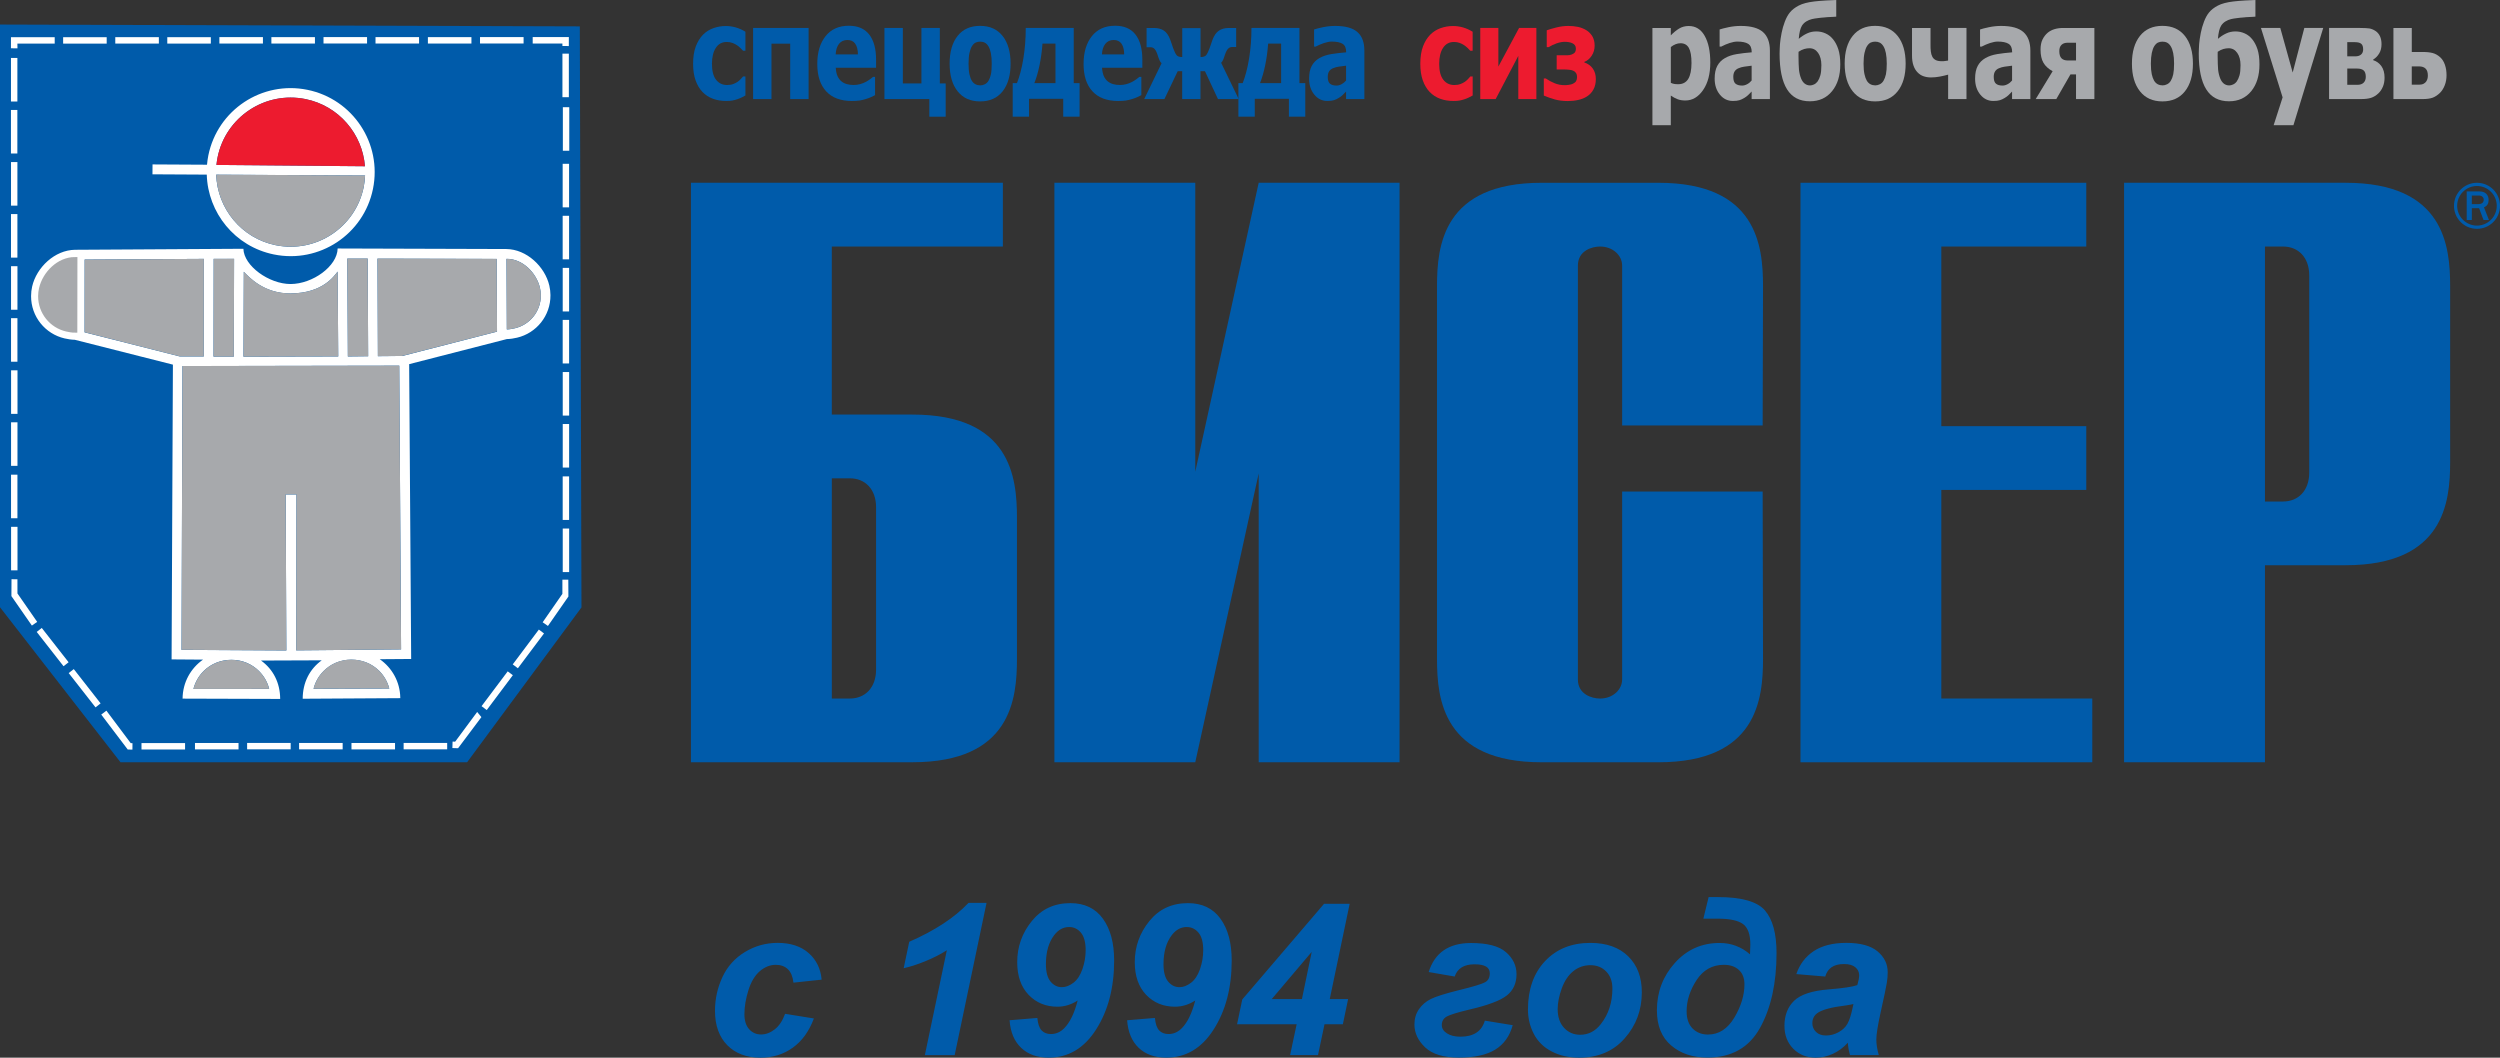 <?xml version="1.0" encoding="UTF-8" standalone="no"?>
<!-- Created with Inkscape (http://www.inkscape.org/) -->

<svg
   xmlns:dc="http://purl.org/dc/elements/1.1/"
   xmlns:cc="http://creativecommons.org/ns#"
   xmlns:rdf="http://www.w3.org/1999/02/22-rdf-syntax-ns#"
   xmlns:svg="http://www.w3.org/2000/svg"
   xmlns="http://www.w3.org/2000/svg"
   version="1.1"
   width="106.435"
   height="45.029"
   viewBox="0 0 106.435 45.029"
   id="Layer_1"
   xml:space="preserve"><rect x="0" y="0" width="106.435" height="45.029" fill="#333333" stroke="none"/><defs
   id="defs287" />
<g
   transform="translate(-972,-1126.061)"
   id="g3">
	<polygon
   points="996.756,1151.921 996.685,1127.184 996.685,1127.184 972,1127.106 972,1151.914 977.131,1158.514 991.886,1158.514 "
   id="polygon5"
   style="fill:#005baa;fill-rule:evenodd" />
	<polygon
   points="972.467,1128.528 972.74,1128.528 972.74,1130.383 972.467,1130.383 972.467,1128.528 "
   id="polygon7"
   style="fill:#ffffff;fill-rule:evenodd" />
	<polygon
   points="972.466,1130.742 972.739,1130.742 972.739,1132.596 972.466,1132.596 972.466,1130.742 "
   id="polygon9"
   style="fill:#ffffff;fill-rule:evenodd" />
	<polygon
   points="972.469,1132.961 972.741,1132.961 972.741,1134.816 972.469,1134.816 972.469,1132.961 "
   id="polygon11"
   style="fill:#ffffff;fill-rule:evenodd" />
	<polygon
   points="972.468,1135.175 972.741,1135.175 972.741,1137.029 972.468,1137.029 972.468,1135.175 "
   id="polygon13"
   style="fill:#ffffff;fill-rule:evenodd" />
	<polygon
   points="972.47,1137.394 972.743,1137.394 972.743,1139.248 972.47,1139.248 972.47,1137.394 "
   id="polygon15"
   style="fill:#ffffff;fill-rule:evenodd" />
	<polygon
   points="972.47,1139.607 972.742,1139.607 972.742,1141.461 972.47,1141.461 972.47,1139.607 "
   id="polygon17"
   style="fill:#ffffff;fill-rule:evenodd" />
	<polygon
   points="972.472,1141.827 972.745,1141.827 972.745,1143.681 972.472,1143.681 972.472,1141.827 "
   id="polygon19"
   style="fill:#ffffff;fill-rule:evenodd" />
	<polygon
   points="972.471,1144.04 972.744,1144.04 972.744,1145.894 972.471,1145.894 972.471,1144.04 "
   id="polygon21"
   style="fill:#ffffff;fill-rule:evenodd" />
	<polygon
   points="972.47,1146.27 972.742,1146.27 972.742,1148.125 972.47,1148.125 972.47,1146.27 "
   id="polygon23"
   style="fill:#ffffff;fill-rule:evenodd" />
	<polygon
   points="972.472,1148.49 972.745,1148.49 972.745,1150.343 972.472,1150.343 972.472,1148.49 "
   id="polygon25"
   style="fill:#ffffff;fill-rule:evenodd" />
	<polygon
   points="995.945,1128.345 996.218,1128.345 996.218,1130.199 995.945,1130.199 995.945,1128.345 "
   id="polygon27"
   style="fill:#ffffff;fill-rule:evenodd" />
	<polygon
   points="995.963,1130.625 996.236,1130.625 996.236,1132.479 995.963,1132.479 995.963,1130.625 "
   id="polygon29"
   style="fill:#ffffff;fill-rule:evenodd" />
	<polygon
   points="995.955,1133.035 996.228,1133.035 996.228,1134.889 995.955,1134.889 995.955,1133.035 "
   id="polygon31"
   style="fill:#ffffff;fill-rule:evenodd" />
	<polygon
   points="995.955,1135.248 996.228,1135.248 996.228,1137.102 995.955,1137.102 995.955,1135.248 "
   id="polygon33"
   style="fill:#ffffff;fill-rule:evenodd" />
	<polygon
   points="995.957,1137.466 996.229,1137.466 996.229,1139.321 995.957,1139.321 995.957,1137.466 "
   id="polygon35"
   style="fill:#ffffff;fill-rule:evenodd" />
	<polygon
   points="995.956,1139.68 996.229,1139.68 996.229,1141.535 995.956,1141.535 995.956,1139.68 "
   id="polygon37"
   style="fill:#ffffff;fill-rule:evenodd" />
	<polygon
   points="995.958,1141.9 996.231,1141.9 996.231,1143.754 995.958,1143.754 995.958,1141.9 "
   id="polygon39"
   style="fill:#ffffff;fill-rule:evenodd" />
	<polygon
   points="995.958,1144.113 996.23,1144.113 996.23,1145.967 995.958,1145.967 995.958,1144.113 "
   id="polygon41"
   style="fill:#ffffff;fill-rule:evenodd" />
	<polygon
   points="995.956,1146.343 996.229,1146.343 996.229,1148.197 995.956,1148.197 995.956,1146.343 "
   id="polygon43"
   style="fill:#ffffff;fill-rule:evenodd" />
	<polygon
   points="995.958,1148.563 996.231,1148.563 996.231,1150.417 995.958,1150.417 995.958,1148.563 "
   id="polygon45"
   style="fill:#ffffff;fill-rule:evenodd" />
	<polygon
   points="973.778,1152.795 973.563,1152.965 974.705,1154.425 974.921,1154.256 973.778,1152.795 "
   id="polygon47"
   style="fill:#ffffff;fill-rule:evenodd" />
	<polygon
   points="975.141,1154.547 974.924,1154.716 976.067,1156.177 976.283,1156.007 975.141,1154.547 "
   id="polygon49"
   style="fill:#ffffff;fill-rule:evenodd" />
	<polygon
   points="972.486,1151.44 973.357,1152.694 973.357,1152.694 973.583,1152.537 972.743,1151.327 972.742,1150.722 972.49,1150.721 "
   id="polygon51"
   style="fill:#ffffff;fill-rule:evenodd" />
	<polygon
   points="976.31,1156.483 977.439,1157.972 977.439,1157.972 977.638,1157.974 977.64,1157.702 977.565,1157.699 976.53,1156.317 "
   id="polygon53"
   style="fill:#ffffff;fill-rule:evenodd" />
	<polygon
   points="980.301,1157.966 980.301,1157.693 982.155,1157.693 982.155,1157.966 980.301,1157.966 "
   id="polygon55"
   style="fill:#ffffff;fill-rule:evenodd" />
	<polygon
   points="982.521,1157.963 982.521,1157.691 984.375,1157.691 984.375,1157.963 982.521,1157.963 "
   id="polygon57"
   style="fill:#ffffff;fill-rule:evenodd" />
	<polygon
   points="984.734,1157.964 984.734,1157.692 986.588,1157.692 986.588,1157.964 984.734,1157.964 "
   id="polygon59"
   style="fill:#ffffff;fill-rule:evenodd" />
	<polygon
   points="986.964,1157.966 986.964,1157.693 988.818,1157.693 988.818,1157.966 986.964,1157.966 "
   id="polygon61"
   style="fill:#ffffff;fill-rule:evenodd" />
	<polygon
   points="989.184,1157.963 989.184,1157.691 991.038,1157.691 991.038,1157.963 989.184,1157.963 "
   id="polygon63"
   style="fill:#ffffff;fill-rule:evenodd" />
	<polygon
   points="978.024,1157.97 978.024,1157.697 979.879,1157.697 979.879,1157.97 978.024,1157.97 "
   id="polygon65"
   style="fill:#ffffff;fill-rule:evenodd" />
	<polygon
   points="992.722,1156.291 992.502,1156.125 993.615,1154.643 993.834,1154.807 992.722,1156.291 "
   id="polygon67"
   style="fill:#ffffff;fill-rule:evenodd" />
	<polygon
   points="994.048,1154.512 993.829,1154.347 994.941,1152.864 995.161,1153.029 994.048,1154.512 "
   id="polygon69"
   style="fill:#ffffff;fill-rule:evenodd" />
	<polygon
   points="992.495,1156.591 991.502,1157.916 991.502,1157.916 991.26,1157.909 991.268,1157.633 991.378,1157.637 992.315,1156.372 "
   id="polygon71"
   style="fill:#ffffff;fill-rule:evenodd" />
	<polygon
   points="996.199,1151.458 995.328,1152.71 995.328,1152.71 995.103,1152.554 995.943,1151.344 995.943,1150.739 996.195,1150.739 "
   id="polygon73"
   style="fill:#ffffff;fill-rule:evenodd" />
	<polygon
   points="972.74,1127.917 972.744,1128.118 972.744,1128.118 972.466,1128.117 972.467,1127.646 974.329,1127.645 974.329,1127.917 "
   id="polygon75"
   style="fill:#ffffff;fill-rule:evenodd" />
	<polygon
   points="974.688,1127.918 974.688,1127.645 976.542,1127.645 976.542,1127.918 974.688,1127.918 "
   id="polygon77"
   style="fill:#ffffff;fill-rule:evenodd" />
	<polygon
   points="976.908,1127.916 976.908,1127.643 978.763,1127.643 978.763,1127.916 976.908,1127.916 "
   id="polygon79"
   style="fill:#ffffff;fill-rule:evenodd" />
	<polygon
   points="979.122,1127.917 979.122,1127.644 980.976,1127.644 980.976,1127.917 979.122,1127.917 "
   id="polygon81"
   style="fill:#ffffff;fill-rule:evenodd" />
	<polygon
   points="981.34,1127.915 981.34,1127.641 983.194,1127.641 983.194,1127.915 981.34,1127.915 "
   id="polygon83"
   style="fill:#ffffff;fill-rule:evenodd" />
	<polygon
   points="983.554,1127.915 983.554,1127.642 985.408,1127.642 985.408,1127.915 983.554,1127.915 "
   id="polygon85"
   style="fill:#ffffff;fill-rule:evenodd" />
	<polygon
   points="985.773,1127.913 985.773,1127.64 987.627,1127.64 987.627,1127.913 985.773,1127.913 "
   id="polygon87"
   style="fill:#ffffff;fill-rule:evenodd" />
	<polygon
   points="987.987,1127.914 987.987,1127.641 989.841,1127.641 989.841,1127.914 987.987,1127.914 "
   id="polygon89"
   style="fill:#ffffff;fill-rule:evenodd" />
	<polygon
   points="990.217,1127.915 990.217,1127.642 992.071,1127.642 992.071,1127.915 990.217,1127.915 "
   id="polygon91"
   style="fill:#ffffff;fill-rule:evenodd" />
	<polygon
   points="992.436,1127.913 992.436,1127.64 994.291,1127.64 994.291,1127.913 992.436,1127.913 "
   id="polygon93"
   style="fill:#ffffff;fill-rule:evenodd" />
	<polygon
   points="995.943,1127.913 994.679,1127.913 994.679,1127.913 994.679,1127.64 996.218,1127.64 996.217,1128.021 995.945,1128.02 "
   id="polygon95"
   style="fill:#ffffff;fill-rule:evenodd" />
	<path
   d="m 985.009,1130.279 c 1.419,0.29 2.42,1.485 2.529,2.86 l -6.323,-0.055 c 0.011,-0.109 0.027,-0.219 0.049,-0.329 0.35,-1.717 2.027,-2.826 3.745,-2.476 l 0,0 z m 2.476,3.745 c -0.35,1.718 -2.027,2.827 -3.745,2.477 -1.468,-0.3 -2.488,-1.568 -2.536,-3.003 l 6.339,0.035 c -0.008,0.162 -0.024,0.326 -0.058,0.491 l 0,0 z m -8.994,-0.542 2.312,0.013 c 0.046,1.624 1.198,3.062 2.857,3.399 1.936,0.395 3.824,-0.854 4.219,-2.79 0.395,-1.935 -0.854,-3.824 -2.79,-4.219 -1.936,-0.395 -3.824,0.854 -4.219,2.79 -0.027,0.133 -0.045,0.267 -0.057,0.399 l -2.319,-0.013 -0.003,0.421 0,0 z m 15.431,6.554 c -0.101,0.024 -0.236,0.049 -0.345,0.05 l -0.014,-3.005 c 0.683,-0.01 1.276,0.597 1.424,1.233 0.024,0.102 0.037,0.207 0.038,0.317 0.007,0.681 -0.466,1.257 -1.103,1.405 l 0,0 z m -4.809,1.18 -1.025,0.01 -0.018,-4.154 5.076,0.013 0.014,3.096 -4.047,1.04 0,0 z m -0.037,12.493 -4.463,0.041 0.007,-6.639 -0.457,0 0.028,6.644 -4.463,-0.026 0.039,-12.083 9.231,-0.017 0.078,12.082 0,0 z m -0.94,0.906 c 0.208,0.207 0.361,0.468 0.438,0.76 l -3.225,0.01 c 0.074,-0.292 0.22,-0.545 0.427,-0.753 0.3,-0.305 0.714,-0.484 1.175,-0.488 0.463,0 0.881,0.172 1.185,0.472 l 0,0 z m -5.105,0.021 c 0.207,0.208 0.354,0.46 0.429,0.753 l -3.225,0 c 0.077,-0.292 0.228,-0.554 0.436,-0.761 0.304,-0.301 0.721,-0.477 1.183,-0.477 0.461,0 0.876,0.181 1.177,0.484 l 0,0 z m -7.43,-14.429 0.003,-3.096 5.076,-0.029 -0.004,4.154 -1.025,0 -4.05,-1.027 0,0 z m -0.762,-0.138 c -0.637,-0.146 -1.113,-0.721 -1.108,-1.402 10e-4,-0.11 0.013,-0.215 0.037,-0.317 0.146,-0.636 0.738,-1.241 1.42,-1.238 l -0.003,3.005 c -0.11,0 -0.246,-0.025 -0.346,-0.048 l 0,0 z m 7.127,-2.992 -0.011,4.167 -0.865,0 0.007,-4.162 0.869,0 0,0 z m 2.425,1.476 c 1.347,-0.012 1.835,-0.738 1.983,-0.93 l 0.026,3.614 -4.035,0.01 0.014,-3.614 c 0.216,0.213 0.839,0.933 2.012,0.922 l 0,0 z m 3.263,-1.487 0.02,4.162 -0.865,0.01 -0.024,-4.167 0.869,0 0,0 z m 7.781,1.561 c -10e-4,-0.141 -0.018,-0.277 -0.048,-0.408 -0.189,-0.81 -0.966,-1.547 -1.831,-1.556 0,0 -7.181,-0.027 -7.181,-0.023 -0.016,0.755 -1.063,1.511 -2.004,1.513 -0.916,0 -1.989,-0.771 -2.009,-1.501 l -7.167,0.043 c -0.865,0.011 -1.64,0.75 -1.826,1.562 -0.03,0.131 -0.046,0.268 -0.046,0.407 -0.005,0.877 0.604,1.614 1.425,1.804 0.131,0.03 0.297,0.058 0.437,0.059 l 4.176,1.058 -0.056,12.549 1.337,0.01 c -0.52,0.366 -0.861,0.963 -0.869,1.65 l -0.003,0.01 4.16,0.013 -0.002,0 c -0.002,-0.688 -0.299,-1.264 -0.816,-1.634 l 2.586,-0.01 c -0.516,0.371 -0.81,0.948 -0.811,1.636 l -10e-4,0 4.16,-0.025 -0.004,-0.01 c -0.009,-0.688 -0.353,-1.284 -0.874,-1.648 l 1.337,-0.01 -0.085,-12.552 4.161,-1.068 c 0.139,0 0.306,-0.029 0.437,-0.06 0.817,-0.193 1.425,-0.932 1.417,-1.809 l 0,0 z"
   id="path97"
   style="fill:#ffffff;fill-rule:evenodd" />
	<polygon
   points="984.62,1147.111 984.613,1153.75 989.076,1153.709 988.999,1141.626 988.999,1141.626 979.768,1141.644 979.729,1153.727 984.191,1153.753 984.163,1147.109 "
   id="polygon99"
   style="fill:#a7a9ac;fill-rule:evenodd" />
	<path
   d="m 982.365,1141.246 4.035,-0.01 -0.025,-3.614 c -0.148,0.191 -0.636,0.918 -1.983,0.93 -1.173,0.011 -1.796,-0.709 -2.012,-0.921 l -0.015,3.614 0,0 z"
   id="path101"
   style="fill:#a7a9ac;fill-rule:evenodd" />
	<polygon
   points="988.071,1137.067 988.071,1137.067 988.088,1141.222 989.113,1141.216 993.161,1140.177 993.147,1137.081 "
   id="polygon103"
   style="fill:#a7a9ac;fill-rule:evenodd" />
	<polygon
   points="980.676,1141.236 980.676,1141.236 980.68,1137.082 975.604,1137.111 975.601,1140.207 979.651,1141.234 "
   id="polygon105"
   style="fill:#a7a9ac;fill-rule:evenodd" />
	<polygon
   points="981.097,1137.079 981.09,1141.241 981.955,1141.245 981.966,1137.077 981.097,1137.079 "
   id="polygon107"
   style="fill:#a7a9ac;fill-rule:evenodd" />
	
		<path
   d="m 975.184,1140.117 0.004,-3.005 c -0.683,0 -1.274,0.602 -1.42,1.238 -0.024,0.102 -0.036,0.208 -0.037,0.317 -0.004,0.682 0.471,1.256 1.108,1.402 0.1,0.023 0.236,0.048 0.345,0.048 l 0,0 z"
   id="path109"
   style="fill:#a7a9ac;fill-rule:evenodd;stroke:#a7a9ac;stroke-width:0.216;stroke-miterlimit:22.926" />
	<path
   d="m 983.74,1136.5 c 1.718,0.35 3.395,-0.759 3.745,-2.477 0.034,-0.165 0.049,-0.329 0.058,-0.492 l -6.339,-0.035 c 0.048,1.436 1.068,2.705 2.536,3.004 l 0,0 z"
   id="path111"
   style="fill:#a7a9ac;fill-rule:evenodd" />
	<polygon
   points="986.785,1137.067 986.81,1141.234 987.674,1141.228 987.654,1137.066 986.785,1137.067 "
   id="polygon113"
   style="fill:#a7a9ac;fill-rule:evenodd" />
	<path
   d="m 981.214,1133.084 6.323,0.055 c -0.108,-1.375 -1.109,-2.571 -2.529,-2.86 -1.718,-0.35 -3.395,0.759 -3.745,2.477 -0.022,0.11 -0.038,0.219 -0.049,0.328 l 0,0 z"
   id="path115"
   style="fill:#ed1b2f;fill-rule:evenodd" />
	<path
   d="m 983.031,1154.636 c -0.301,-0.304 -0.716,-0.481 -1.177,-0.483 -0.462,0 -0.879,0.176 -1.183,0.477 -0.208,0.207 -0.359,0.469 -0.436,0.761 l 3.225,-10e-4 c -0.075,-0.294 -0.222,-0.546 -0.429,-0.754 l 0,0 z"
   id="path117"
   style="fill:#a7a9ac;fill-rule:evenodd" />
	<path
   d="m 985.776,1154.629 c -0.207,0.209 -0.353,0.462 -0.427,0.754 l 3.225,-0.01 c -0.077,-0.292 -0.229,-0.553 -0.438,-0.76 -0.305,-0.3 -0.722,-0.474 -1.185,-0.473 -0.46,0 -0.875,0.185 -1.175,0.488 l 0,0 z"
   id="path119"
   style="fill:#a7a9ac;fill-rule:evenodd" />
	<path
   d="m 993.563,1137.08 0.014,3.005 c 0.108,0 0.244,-0.025 0.345,-0.05 0.637,-0.148 1.11,-0.724 1.104,-1.405 0,-0.11 -0.013,-0.216 -0.038,-0.317 -0.148,-0.636 -0.742,-1.239 -1.425,-1.233 l 0,0 z"
   id="path121"
   style="fill:#a7a9ac;fill-rule:evenodd" />
	<path
   d="m 1002.924,1130.36 c -0.208,0 -0.397,-0.031 -0.57,-0.094 -0.172,-0.063 -0.322,-0.16 -0.448,-0.291 -0.125,-0.131 -0.223,-0.296 -0.293,-0.495 -0.07,-0.199 -0.105,-0.433 -0.105,-0.702 0,-0.29 0.038,-0.536 0.114,-0.739 0.077,-0.203 0.179,-0.37 0.309,-0.501 0.125,-0.126 0.272,-0.219 0.442,-0.279 0.169,-0.06 0.346,-0.09 0.529,-0.09 0.139,0 0.277,0.019 0.416,0.058 0.139,0.038 0.278,0.1 0.418,0.185 v 0.809 h -0.101 c -0.031,-0.036 -0.07,-0.075 -0.115,-0.119 -0.045,-0.043 -0.095,-0.083 -0.148,-0.119 -0.057,-0.038 -0.121,-0.069 -0.193,-0.096 -0.072,-0.026 -0.152,-0.039 -0.24,-0.039 -0.2,0 -0.354,0.084 -0.464,0.252 -0.109,0.167 -0.164,0.394 -0.164,0.678 0,0.303 0.058,0.53 0.175,0.679 0.118,0.149 0.273,0.224 0.467,0.224 0.099,0 0.185,-0.013 0.26,-0.041 0.075,-0.027 0.139,-0.06 0.192,-0.097 0.052,-0.038 0.097,-0.077 0.134,-0.117 0.037,-0.041 0.069,-0.077 0.096,-0.109 h 0.101 v 0.809 c -0.044,0.023 -0.097,0.05 -0.156,0.081 -0.059,0.03 -0.119,0.056 -0.18,0.075 -0.076,0.025 -0.147,0.045 -0.214,0.058 -0.067,0.013 -0.154,0.02 -0.262,0.02 l 0,0 z"
   id="path123"
   style="fill:#005baa;fill-rule:evenodd" />
	<polygon
   points="1004.062,1130.279 1004.062,1127.251 1006.425,1127.251 1006.425,1130.279 1006.425,1130.279 1005.642,1130.279 1005.642,1127.92 1004.845,1127.92 1004.845,1130.279 "
   id="polygon125"
   style="fill:#005baa;fill-rule:evenodd" />
	<path
   d="m 1008.525,1128.376 c 0,-0.2 -0.043,-0.352 -0.116,-0.456 -0.072,-0.104 -0.183,-0.156 -0.332,-0.156 -0.152,0 -0.271,0.055 -0.357,0.164 -0.086,0.109 -0.133,0.259 -0.142,0.448 h 0.947 l 0,0 z m -0.26,1.984 c -0.474,0 -0.838,-0.136 -1.091,-0.41 -0.253,-0.273 -0.379,-0.662 -0.379,-1.167 0,-0.494 0.118,-0.889 0.354,-1.184 0.236,-0.295 0.565,-0.442 0.989,-0.442 0.385,0 0.674,0.125 0.869,0.375 0.194,0.25 0.291,0.607 0.291,1.073 v 0.34 h -1.717 c 0.01,0.14 0.032,0.257 0.074,0.352 0.042,0.094 0.097,0.169 0.166,0.226 0.067,0.055 0.146,0.095 0.235,0.12 0.09,0.024 0.188,0.036 0.293,0.036 0.091,0 0.181,-0.012 0.269,-0.036 0.088,-0.024 0.169,-0.056 0.242,-0.095 0.064,-0.035 0.123,-0.071 0.178,-0.111 0.055,-0.039 0.099,-0.074 0.133,-0.104 h 0.083 v 0.779 c -0.064,0.031 -0.123,0.059 -0.176,0.085 -0.053,0.026 -0.125,0.052 -0.218,0.08 -0.085,0.027 -0.173,0.048 -0.263,0.063 -0.092,0.013 -0.202,0.02 -0.332,0.02 l 0,0 z"
   id="path127"
   style="fill:#005baa;fill-rule:evenodd" />
	<polygon
   points="1010.437,1127.251 1010.437,1129.613 1011.229,1129.613 1011.229,1127.251 1012.012,1127.251 1012.012,1129.613 1012.261,1129.613 1012.261,1131.029 1012.261,1131.029 1011.565,1131.029 1011.565,1130.279 1009.654,1130.279 1009.654,1127.251 "
   id="polygon129"
   style="fill:#005baa;fill-rule:evenodd" />
	<path
   d="m 1014.222,1128.772 c 0,-0.18 -0.012,-0.329 -0.037,-0.449 -0.024,-0.12 -0.059,-0.215 -0.102,-0.287 -0.046,-0.076 -0.098,-0.128 -0.156,-0.158 -0.058,-0.03 -0.125,-0.044 -0.199,-0.044 -0.07,0 -0.134,0.013 -0.19,0.039 -0.056,0.026 -0.109,0.076 -0.156,0.15 -0.045,0.07 -0.081,0.166 -0.107,0.288 -0.027,0.123 -0.04,0.276 -0.04,0.461 0,0.186 0.012,0.335 0.038,0.449 0.026,0.114 0.058,0.205 0.099,0.273 0.042,0.07 0.094,0.121 0.157,0.154 0.063,0.032 0.132,0.048 0.208,0.048 0.063,0 0.126,-0.016 0.191,-0.048 0.065,-0.033 0.116,-0.081 0.155,-0.146 0.046,-0.077 0.082,-0.17 0.105,-0.279 0.023,-0.109 0.034,-0.259 0.034,-0.451 l 0,0 z m 0.803,0 c 0,0.498 -0.113,0.89 -0.339,1.176 -0.226,0.287 -0.546,0.43 -0.959,0.43 -0.41,0 -0.729,-0.143 -0.957,-0.43 -0.228,-0.287 -0.341,-0.679 -0.341,-1.176 0,-0.504 0.114,-0.897 0.341,-1.183 0.227,-0.285 0.546,-0.427 0.957,-0.427 0.412,0 0.731,0.144 0.958,0.43 0.227,0.287 0.34,0.68 0.34,1.18 l 0,0 z"
   id="path131"
   style="fill:#005baa;fill-rule:evenodd" />
	<path
   d="m 1016.936,1129.6 v -1.683 h -0.553 c -0.025,0.336 -0.068,0.647 -0.129,0.934 -0.06,0.287 -0.133,0.537 -0.218,0.749 h 0.9 l 0,0 z m 1.026,1.429 h -0.696 v -0.761 h -1.455 v 0.761 h -0.696 v -1.429 h 0.181 c 0.113,-0.284 0.204,-0.631 0.272,-1.041 0.068,-0.41 0.102,-0.846 0.102,-1.308 h 2.043 v 2.349 h 0.249 v 1.429 l 0,0 z"
   id="path133"
   style="fill:#005baa;fill-rule:evenodd" />
	<path
   d="m 1019.861,1128.376 c 0,-0.2 -0.043,-0.352 -0.115,-0.456 -0.073,-0.104 -0.183,-0.156 -0.332,-0.156 -0.152,0 -0.271,0.055 -0.357,0.164 -0.086,0.109 -0.133,0.259 -0.143,0.448 h 0.947 l 0,0 z m -0.259,1.984 c -0.474,0 -0.838,-0.136 -1.091,-0.41 -0.253,-0.273 -0.379,-0.662 -0.379,-1.167 0,-0.494 0.118,-0.889 0.354,-1.184 0.235,-0.295 0.565,-0.442 0.989,-0.442 0.385,0 0.674,0.125 0.868,0.375 0.194,0.25 0.291,0.607 0.291,1.073 v 0.34 h -1.716 c 0.01,0.14 0.032,0.257 0.074,0.352 0.042,0.095 0.097,0.169 0.166,0.226 0.067,0.055 0.146,0.095 0.235,0.12 0.089,0.025 0.188,0.036 0.293,0.036 0.091,0 0.18,-0.012 0.269,-0.036 0.088,-0.024 0.168,-0.056 0.242,-0.095 0.064,-0.035 0.124,-0.071 0.178,-0.111 0.055,-0.039 0.099,-0.074 0.133,-0.104 h 0.083 v 0.779 c -0.064,0.031 -0.123,0.059 -0.176,0.085 -0.053,0.026 -0.125,0.052 -0.218,0.08 -0.085,0.027 -0.173,0.048 -0.263,0.063 -0.093,0.013 -0.203,0.02 -0.332,0.02 l 0,0 z"
   id="path135"
   style="fill:#005baa;fill-rule:evenodd" />
	<path
   d="m 1024.736,1130.279 h -0.882 l -0.555,-1.188 h -0.19 v 1.188 h -0.779 v -1.188 h -0.19 l -0.566,1.188 h -0.861 l 0.74,-1.528 c -0.033,-0.027 -0.062,-0.066 -0.086,-0.12 -0.024,-0.053 -0.05,-0.122 -0.077,-0.209 -0.037,-0.122 -0.08,-0.211 -0.127,-0.267 -0.048,-0.056 -0.108,-0.083 -0.182,-0.083 h -0.167 v -0.82 c 0.027,0 0.07,-10e-4 0.13,0 0.06,-10e-4 0.121,0 0.184,0 0.168,0 0.31,0.038 0.423,0.112 0.113,0.075 0.205,0.208 0.275,0.4 0.015,0.041 0.034,0.097 0.057,0.166 0.023,0.069 0.044,0.132 0.064,0.188 0.057,0.15 0.107,0.25 0.151,0.299 0.044,0.049 0.122,0.073 0.234,0.073 v -1.232 h 0.779 v 1.232 c 0.112,0 0.189,-0.026 0.232,-0.072 0.043,-0.046 0.094,-0.146 0.152,-0.3 0.015,-0.043 0.035,-0.102 0.06,-0.174 0.024,-0.073 0.045,-0.133 0.062,-0.18 0.07,-0.19 0.163,-0.323 0.277,-0.399 0.115,-0.076 0.255,-0.113 0.42,-0.113 0.057,0 0.118,10e-4 0.183,0 0.065,0 0.108,0 0.131,0 v 0.809 h -0.168 c -0.067,0 -0.125,0.024 -0.174,0.073 -0.048,0.048 -0.092,0.13 -0.131,0.245 -0.023,0.077 -0.048,0.146 -0.073,0.208 -0.024,0.061 -0.056,0.11 -0.094,0.148 l 0.748,1.544 0,0 z"
   id="path137"
   style="fill:#005baa;fill-rule:evenodd" />
	<path
   d="m 1026.543,1129.6 v -1.683 h -0.553 c -0.025,0.336 -0.068,0.647 -0.128,0.934 -0.061,0.287 -0.133,0.537 -0.218,0.749 h 0.899 l 0,0 z m 1.027,1.429 h -0.696 v -0.761 h -1.454 v 0.761 h -0.696 v -1.429 h 0.182 c 0.113,-0.284 0.204,-0.631 0.272,-1.041 0.067,-0.41 0.102,-0.846 0.102,-1.308 h 2.043 v 2.349 h 0.248 v 1.429 l -10e-4,0 z"
   id="path139"
   style="fill:#005baa;fill-rule:evenodd" />
	<path
   d="m 1029.308,1129.489 v -0.631 c -0.133,0.016 -0.24,0.03 -0.321,0.042 -0.083,0.011 -0.163,0.035 -0.242,0.069 -0.068,0.028 -0.122,0.072 -0.16,0.13 -0.038,0.059 -0.057,0.136 -0.057,0.233 0,0.142 0.031,0.24 0.095,0.292 0.064,0.052 0.157,0.08 0.28,0.08 0.069,0 0.14,-0.019 0.211,-0.057 0.071,-0.038 0.136,-0.089 0.194,-0.158 l 0,0 z m 0,0.469 c -0.054,0.054 -0.102,0.103 -0.144,0.146 -0.043,0.043 -0.1,0.086 -0.172,0.129 -0.07,0.042 -0.139,0.073 -0.204,0.094 -0.066,0.021 -0.159,0.032 -0.279,0.032 -0.222,0 -0.407,-0.09 -0.554,-0.27 -0.147,-0.18 -0.221,-0.406 -0.221,-0.679 0,-0.225 0.038,-0.406 0.112,-0.544 0.075,-0.139 0.183,-0.248 0.322,-0.329 0.142,-0.083 0.312,-0.14 0.508,-0.173 0.197,-0.032 0.409,-0.057 0.636,-0.075 v -0.016 c 0,-0.167 -0.051,-0.283 -0.153,-0.347 -0.103,-0.063 -0.256,-0.095 -0.46,-0.095 -0.092,0 -0.201,0.02 -0.324,0.06 -0.124,0.041 -0.245,0.092 -0.363,0.155 h -0.066 v -0.73 c 0.077,-0.027 0.203,-0.059 0.376,-0.096 0.173,-0.037 0.348,-0.055 0.523,-0.055 0.433,0 0.748,0.087 0.945,0.26 0.198,0.174 0.297,0.438 0.297,0.794 v 2.06 h -0.779 v -0.321 l 0,0 z"
   id="path141"
   style="fill:#005baa;fill-rule:evenodd" />
	<path
   d="m 1033.883,1130.36 c -0.207,0 -0.396,-0.031 -0.569,-0.094 -0.172,-0.063 -0.321,-0.16 -0.448,-0.291 -0.125,-0.131 -0.223,-0.296 -0.293,-0.495 -0.07,-0.199 -0.105,-0.433 -0.105,-0.702 0,-0.29 0.038,-0.536 0.114,-0.739 0.076,-0.203 0.179,-0.37 0.309,-0.501 0.126,-0.126 0.273,-0.219 0.442,-0.279 0.17,-0.06 0.346,-0.09 0.529,-0.09 0.139,0 0.277,0.019 0.416,0.058 0.139,0.038 0.278,0.1 0.418,0.185 v 0.809 h -0.101 c -0.031,-0.036 -0.069,-0.075 -0.114,-0.119 -0.046,-0.043 -0.096,-0.083 -0.149,-0.119 -0.057,-0.038 -0.12,-0.069 -0.192,-0.096 -0.072,-0.026 -0.151,-0.039 -0.239,-0.039 -0.2,0 -0.355,0.084 -0.465,0.252 -0.109,0.167 -0.164,0.394 -0.164,0.678 0,0.303 0.059,0.53 0.176,0.679 0.117,0.149 0.272,0.224 0.467,0.224 0.098,0 0.185,-0.013 0.259,-0.041 0.075,-0.027 0.139,-0.06 0.192,-0.097 0.053,-0.038 0.098,-0.077 0.135,-0.117 0.037,-0.041 0.069,-0.077 0.096,-0.109 h 0.101 v 0.809 c -0.044,0.023 -0.096,0.05 -0.155,0.081 -0.059,0.03 -0.119,0.056 -0.18,0.075 -0.076,0.025 -0.147,0.045 -0.214,0.058 -0.067,0.013 -0.157,0.02 -0.266,0.02 l 0,0 z"
   id="path143"
   style="fill:#ed1b2f;fill-rule:evenodd" />
	<polygon
   points="1035.021,1127.251 1035.791,1127.251 1035.791,1128.896 1036.673,1127.251 1037.409,1127.251 1037.409,1130.279 1037.409,1130.279 1036.64,1130.279 1036.64,1128.44 1035.677,1130.279 1035.021,1130.279 "
   id="polygon145"
   style="fill:#ed1b2f;fill-rule:evenodd" />
	<path
   d="m 1039.941,1129.422 c 0,0.174 -0.033,0.323 -0.1,0.445 -0.066,0.123 -0.156,0.22 -0.268,0.294 -0.107,0.07 -0.231,0.121 -0.373,0.153 -0.141,0.033 -0.291,0.049 -0.453,0.049 -0.205,0 -0.392,-0.023 -0.557,-0.07 -0.166,-0.047 -0.32,-0.102 -0.464,-0.164 v -0.728 h 0.083 c 0.112,0.079 0.236,0.146 0.373,0.202 0.137,0.056 0.275,0.083 0.417,0.083 0.052,0 0.115,0 0.19,-0.013 0.074,-0.01 0.133,-0.024 0.174,-0.046 0.064,-0.031 0.11,-0.068 0.137,-0.112 0.027,-0.044 0.041,-0.101 0.041,-0.169 0,-0.075 -0.016,-0.135 -0.045,-0.179 -0.03,-0.044 -0.071,-0.077 -0.123,-0.099 -0.053,-0.021 -0.113,-0.035 -0.182,-0.039 -0.068,-0.01 -0.144,-0.01 -0.224,-0.01 h -0.293 v -0.604 h 0.224 c 0.057,0 0.125,-10e-4 0.206,0 0.08,0 0.145,-0.012 0.192,-0.028 0.062,-0.02 0.108,-0.048 0.144,-0.085 0.034,-0.037 0.051,-0.096 0.051,-0.177 0,-0.058 -0.015,-0.104 -0.043,-0.141 -0.029,-0.037 -0.067,-0.066 -0.115,-0.088 -0.04,-0.018 -0.088,-0.031 -0.142,-0.041 -0.054,-0.01 -0.11,-0.014 -0.17,-0.014 -0.108,0 -0.226,0.022 -0.349,0.065 -0.124,0.043 -0.237,0.097 -0.339,0.162 h -0.082 v -0.717 c 0.085,-0.032 0.217,-0.071 0.395,-0.117 0.179,-0.046 0.352,-0.069 0.521,-0.069 0.15,0 0.289,0.014 0.416,0.041 0.127,0.027 0.246,0.075 0.358,0.143 0.104,0.065 0.188,0.151 0.253,0.259 0.063,0.108 0.096,0.24 0.096,0.396 0,0.16 -0.042,0.304 -0.127,0.432 -0.085,0.128 -0.189,0.214 -0.312,0.259 v 0.024 c 0.155,0.052 0.275,0.139 0.36,0.26 0.087,0.122 0.13,0.27 0.13,0.444 l 0,0 z"
   id="path147"
   style="fill:#ed1b2f;fill-rule:evenodd" />
	<path
   d="m 1044.014,1128.743 c 0,-0.295 -0.038,-0.509 -0.113,-0.642 -0.075,-0.133 -0.193,-0.199 -0.354,-0.199 -0.069,0 -0.139,0.013 -0.209,0.041 -0.069,0.026 -0.137,0.067 -0.204,0.121 v 1.523 c 0.042,0.021 0.088,0.037 0.138,0.046 0.05,0.01 0.109,0.013 0.178,0.013 0.19,0 0.333,-0.075 0.425,-0.225 0.092,-0.15 0.138,-0.377 0.139,-0.678 l 0,0 z m 0.8,-0.019 c 0,0.483 -0.102,0.874 -0.306,1.17 -0.204,0.296 -0.455,0.445 -0.753,0.445 -0.125,0 -0.234,-0.017 -0.327,-0.051 -0.093,-0.034 -0.19,-0.087 -0.295,-0.159 v 1.262 h -0.783 v -4.139 h 0.783 v 0.315 c 0.114,-0.118 0.231,-0.215 0.351,-0.288 0.12,-0.074 0.258,-0.111 0.414,-0.111 0.291,0 0.517,0.139 0.676,0.418 0.16,0.279 0.24,0.658 0.24,1.138 l 0,0 z"
   id="path149"
   style="fill:#a7a9ac;fill-rule:evenodd" />
	<path
   d="m 1046.574,1129.489 v -0.631 c -0.133,0.016 -0.24,0.03 -0.322,0.042 -0.082,0.011 -0.163,0.035 -0.242,0.069 -0.068,0.028 -0.121,0.072 -0.159,0.13 -0.038,0.059 -0.058,0.136 -0.058,0.233 0,0.142 0.032,0.24 0.096,0.292 0.064,0.052 0.156,0.08 0.28,0.08 0.068,0 0.139,-0.019 0.211,-0.057 0.071,-0.036 0.136,-0.089 0.194,-0.158 l 0,0 z m 0,0.469 c -0.054,0.054 -0.102,0.103 -0.145,0.146 -0.043,0.043 -0.1,0.086 -0.171,0.129 -0.07,0.042 -0.139,0.073 -0.205,0.094 -0.066,0.021 -0.159,0.032 -0.278,0.032 -0.223,0 -0.407,-0.09 -0.554,-0.27 -0.147,-0.18 -0.221,-0.406 -0.221,-0.679 0,-0.225 0.037,-0.406 0.112,-0.544 0.074,-0.139 0.182,-0.248 0.322,-0.329 0.141,-0.083 0.311,-0.14 0.508,-0.173 0.196,-0.032 0.408,-0.057 0.635,-0.075 v -0.016 c 0,-0.167 -0.051,-0.283 -0.152,-0.347 -0.103,-0.063 -0.256,-0.095 -0.461,-0.095 -0.092,0 -0.2,0.02 -0.324,0.06 -0.124,0.041 -0.244,0.092 -0.362,0.155 h -0.067 v -0.73 c 0.078,-0.027 0.203,-0.059 0.376,-0.096 0.173,-0.037 0.349,-0.055 0.524,-0.055 0.433,0 0.747,0.087 0.945,0.26 0.197,0.174 0.296,0.438 0.296,0.794 v 2.06 h -0.778 v -0.321 l 0,0 z"
   id="path151"
   style="fill:#a7a9ac;fill-rule:evenodd" />
	<path
   d="m 1049.384,1129.527 c 0.048,-0.07 0.086,-0.156 0.115,-0.257 0.029,-0.101 0.044,-0.246 0.044,-0.433 0,-0.217 -0.047,-0.392 -0.139,-0.524 -0.093,-0.132 -0.215,-0.198 -0.367,-0.198 -0.07,0 -0.145,0.011 -0.222,0.032 -0.078,0.022 -0.159,0.061 -0.244,0.119 0,0.018 0,0.044 -10e-4,0.077 -10e-4,0.033 -10e-4,0.063 -10e-4,0.09 0,0.261 0.01,0.458 0.02,0.594 0.014,0.134 0.044,0.259 0.09,0.375 0.039,0.097 0.091,0.17 0.157,0.221 0.065,0.05 0.142,0.075 0.228,0.075 0.05,0 0.104,-0.013 0.165,-0.041 0.059,-0.028 0.111,-0.071 0.155,-0.13 l 0,0 z m 0.655,-1.796 c 0.096,0.117 0.171,0.261 0.227,0.433 0.055,0.172 0.082,0.385 0.082,0.64 0,0.473 -0.116,0.853 -0.35,1.139 -0.233,0.287 -0.549,0.43 -0.945,0.43 -0.436,0 -0.76,-0.17 -0.972,-0.51 -0.212,-0.34 -0.317,-0.848 -0.317,-1.525 0,-0.13 0.01,-0.261 0.016,-0.396 0.01,-0.134 0.034,-0.296 0.071,-0.486 0.031,-0.158 0.076,-0.316 0.136,-0.473 0.059,-0.157 0.129,-0.286 0.211,-0.387 0.093,-0.115 0.219,-0.214 0.379,-0.297 0.159,-0.084 0.383,-0.143 0.671,-0.177 0.136,-0.016 0.297,-0.029 0.483,-0.04 0.186,-0.011 0.335,-0.018 0.445,-0.021 v 0.709 c -0.094,0.01 -0.18,0.01 -0.258,0.015 -0.079,0 -0.169,0.011 -0.271,0.021 -0.063,0 -0.145,0.014 -0.246,0.025 -0.101,0.011 -0.188,0.026 -0.259,0.042 -0.087,0.021 -0.167,0.055 -0.241,0.1 -0.074,0.045 -0.135,0.104 -0.183,0.178 -0.035,0.056 -0.064,0.13 -0.088,0.223 -0.023,0.092 -0.04,0.206 -0.051,0.341 0.111,-0.095 0.227,-0.172 0.35,-0.229 0.122,-0.058 0.254,-0.087 0.396,-0.087 0.141,0 0.272,0.028 0.394,0.084 0.123,0.054 0.229,0.137 0.32,0.248 l 0,0 z"
   id="path153"
   style="fill:#a7a9ac;fill-rule:evenodd" />
	<path
   d="m 1052.327,1128.772 c 0,-0.18 -0.013,-0.329 -0.037,-0.449 -0.024,-0.12 -0.058,-0.215 -0.102,-0.287 -0.046,-0.076 -0.099,-0.128 -0.156,-0.158 -0.059,-0.03 -0.124,-0.044 -0.199,-0.044 -0.07,0 -0.134,0.013 -0.19,0.039 -0.056,0.026 -0.108,0.076 -0.156,0.15 -0.045,0.07 -0.081,0.166 -0.107,0.288 -0.027,0.123 -0.041,0.276 -0.041,0.461 0,0.186 0.014,0.335 0.039,0.449 0.024,0.114 0.058,0.205 0.098,0.273 0.042,0.07 0.094,0.121 0.157,0.154 0.063,0.032 0.132,0.048 0.208,0.048 0.063,0 0.126,-0.016 0.191,-0.048 0.064,-0.033 0.116,-0.081 0.155,-0.146 0.046,-0.077 0.081,-0.17 0.105,-0.279 0.023,-0.108 0.035,-0.259 0.035,-0.451 l 0,0 z m 0.804,0 c 0,0.498 -0.113,0.89 -0.34,1.176 -0.226,0.287 -0.545,0.43 -0.958,0.43 -0.411,0 -0.729,-0.143 -0.956,-0.43 -0.229,-0.287 -0.342,-0.679 -0.342,-1.176 0,-0.504 0.113,-0.897 0.342,-1.183 0.227,-0.285 0.545,-0.427 0.956,-0.427 0.411,0 0.73,0.144 0.958,0.43 0.227,0.287 0.34,0.68 0.34,1.18 l 0,0 z"
   id="path155"
   style="fill:#a7a9ac;fill-rule:evenodd" />
	<path
   d="m 1055.723,1130.279 h -0.783 v -1.04 c -0.108,0.03 -0.227,0.058 -0.353,0.082 -0.126,0.024 -0.252,0.037 -0.379,0.037 -0.113,0 -0.219,-0.018 -0.316,-0.051 -0.098,-0.034 -0.184,-0.09 -0.256,-0.167 -0.073,-0.074 -0.131,-0.169 -0.172,-0.289 -0.041,-0.118 -0.062,-0.26 -0.062,-0.423 v -1.176 h 0.788 v 0.69 c 0,0.124 0,0.228 0.014,0.313 0.01,0.085 0.03,0.159 0.064,0.224 0.032,0.061 0.081,0.108 0.146,0.141 0.065,0.033 0.155,0.048 0.272,0.048 0.031,0 0.073,0 0.125,-0.01 0.052,-0.01 0.095,-0.01 0.127,-0.018 v -1.391 h 0.783 v 3.027 l 0,0 z"
   id="path157"
   style="fill:#a7a9ac;fill-rule:evenodd" />
	<path
   d="m 1057.662,1129.489 v -0.631 c -0.133,0.016 -0.24,0.03 -0.322,0.042 -0.082,0.011 -0.162,0.035 -0.242,0.069 -0.068,0.028 -0.121,0.072 -0.159,0.13 -0.038,0.059 -0.058,0.136 -0.058,0.233 0,0.142 0.032,0.24 0.096,0.292 0.063,0.053 0.156,0.08 0.28,0.08 0.068,0 0.139,-0.019 0.211,-0.057 0.071,-0.036 0.136,-0.089 0.194,-0.158 l 0,0 z m 0,0.469 c -0.054,0.054 -0.102,0.103 -0.145,0.146 -0.042,0.043 -0.1,0.086 -0.171,0.129 -0.07,0.042 -0.138,0.073 -0.205,0.094 -0.066,0.021 -0.159,0.032 -0.278,0.032 -0.223,0 -0.407,-0.09 -0.554,-0.27 -0.147,-0.18 -0.221,-0.406 -0.221,-0.679 0,-0.225 0.037,-0.406 0.112,-0.544 0.074,-0.139 0.182,-0.248 0.322,-0.329 0.142,-0.083 0.311,-0.14 0.508,-0.173 0.197,-0.032 0.409,-0.057 0.635,-0.075 v -0.016 c 0,-0.167 -0.051,-0.283 -0.152,-0.347 -0.103,-0.063 -0.256,-0.095 -0.46,-0.095 -0.093,0 -0.2,0.02 -0.325,0.06 -0.123,0.041 -0.244,0.092 -0.362,0.155 h -0.067 v -0.73 c 0.078,-0.027 0.203,-0.059 0.376,-0.096 0.173,-0.037 0.349,-0.055 0.524,-0.055 0.433,0 0.748,0.087 0.945,0.26 0.197,0.174 0.297,0.438 0.297,0.794 v 2.06 h -0.779 v -0.321 l 0,0 z"
   id="path159"
   style="fill:#a7a9ac;fill-rule:evenodd" />
	<path
   d="m 1060.385,1128.635 v -0.755 h -0.36 c -0.11,0 -0.197,0.03 -0.259,0.091 -0.062,0.06 -0.093,0.147 -0.093,0.263 0,0.142 0.03,0.245 0.092,0.308 0.062,0.063 0.151,0.094 0.272,0.094 h 0.348 l 0,-10e-4 z m 0.781,1.644 h -0.781 v -1.051 h -0.237 l -0.603,1.051 h -0.877 l 0.721,-1.186 c -0.18,-0.099 -0.31,-0.218 -0.392,-0.36 -0.082,-0.141 -0.123,-0.329 -0.123,-0.564 0,-0.167 0.027,-0.308 0.082,-0.422 0.055,-0.114 0.128,-0.211 0.22,-0.29 0.082,-0.068 0.179,-0.12 0.29,-0.154 0.111,-0.034 0.235,-0.051 0.372,-0.051 h 1.328 v 3.027 l 0,0 z"
   id="path161"
   style="fill:#a7a9ac;fill-rule:evenodd" />
	<path
   d="m 1064.559,1128.772 c 0,-0.18 -0.012,-0.329 -0.037,-0.449 -0.024,-0.12 -0.059,-0.215 -0.102,-0.287 -0.046,-0.076 -0.099,-0.128 -0.157,-0.158 -0.058,-0.03 -0.124,-0.044 -0.199,-0.044 -0.069,0 -0.133,0.013 -0.189,0.039 -0.056,0.026 -0.108,0.076 -0.157,0.15 -0.045,0.07 -0.08,0.166 -0.107,0.288 -0.026,0.123 -0.04,0.276 -0.04,0.461 0,0.186 0.013,0.335 0.038,0.449 0.025,0.114 0.059,0.205 0.099,0.273 0.042,0.07 0.094,0.121 0.157,0.154 0.063,0.032 0.132,0.048 0.207,0.048 0.063,0 0.127,-0.016 0.191,-0.048 0.065,-0.033 0.117,-0.081 0.156,-0.146 0.046,-0.077 0.081,-0.17 0.105,-0.279 0.023,-0.108 0.035,-0.259 0.035,-0.451 l 0,0 z m 0.803,0 c 0,0.498 -0.113,0.89 -0.34,1.176 -0.226,0.287 -0.545,0.43 -0.959,0.43 -0.41,0 -0.729,-0.143 -0.956,-0.43 -0.228,-0.287 -0.342,-0.679 -0.342,-1.176 0,-0.504 0.114,-0.897 0.342,-1.183 0.228,-0.286 0.546,-0.427 0.956,-0.427 0.413,0 0.731,0.144 0.958,0.43 0.227,0.286 0.341,0.68 0.341,1.18 l 0,0 z"
   id="path163"
   style="fill:#a7a9ac;fill-rule:evenodd" />
	<path
   d="m 1067.229,1129.527 c 0.048,-0.07 0.086,-0.156 0.115,-0.257 0.029,-0.101 0.044,-0.246 0.044,-0.433 0,-0.217 -0.047,-0.392 -0.14,-0.524 -0.092,-0.132 -0.214,-0.198 -0.367,-0.198 -0.069,0 -0.144,0.011 -0.221,0.032 -0.078,0.022 -0.159,0.061 -0.244,0.119 0,0.018 0,0.044 -10e-4,0.077 -10e-4,0.033 -10e-4,0.063 -10e-4,0.09 0,0.261 0.01,0.458 0.02,0.594 0.014,0.134 0.044,0.259 0.09,0.375 0.039,0.097 0.091,0.17 0.156,0.221 0.066,0.05 0.142,0.075 0.229,0.075 0.05,0 0.104,-0.013 0.164,-0.041 0.062,-0.028 0.113,-0.071 0.156,-0.13 l 0,0 z m 0.656,-1.796 c 0.096,0.117 0.171,0.261 0.227,0.433 0.055,0.172 0.082,0.385 0.082,0.64 0,0.473 -0.116,0.853 -0.35,1.139 -0.234,0.287 -0.549,0.43 -0.945,0.43 -0.436,0 -0.76,-0.17 -0.972,-0.51 -0.212,-0.34 -0.317,-0.848 -0.317,-1.525 0,-0.13 0.01,-0.261 0.016,-0.396 0.01,-0.134 0.034,-0.296 0.071,-0.486 0.031,-0.158 0.077,-0.316 0.136,-0.473 0.059,-0.157 0.129,-0.286 0.211,-0.387 0.093,-0.115 0.219,-0.214 0.379,-0.297 0.159,-0.084 0.383,-0.143 0.671,-0.177 0.136,-0.016 0.297,-0.029 0.483,-0.04 0.186,-0.011 0.335,-0.018 0.445,-0.021 v 0.709 c -0.094,0.01 -0.181,0.01 -0.259,0.015 -0.078,0 -0.167,0.011 -0.27,0.021 -0.063,0 -0.145,0.014 -0.246,0.025 -0.101,0.011 -0.188,0.026 -0.26,0.042 -0.087,0.021 -0.167,0.055 -0.24,0.1 -0.074,0.045 -0.135,0.104 -0.183,0.178 -0.035,0.056 -0.065,0.13 -0.088,0.223 -0.023,0.092 -0.04,0.206 -0.051,0.341 0.11,-0.095 0.227,-0.172 0.35,-0.229 0.122,-0.058 0.254,-0.087 0.396,-0.087 0.141,0 0.271,0.028 0.395,0.084 0.122,0.054 0.228,0.137 0.319,0.248 l 0,0 z"
   id="path165"
   style="fill:#a7a9ac;fill-rule:evenodd" />
	<polygon
   points="1069.081,1127.251 1069.609,1129.149 1070.104,1127.251 1070.909,1127.251 1070.909,1127.251 1069.641,1131.39 1068.799,1131.39 1069.18,1130.207 1068.258,1127.251 "
   id="polygon167"
   style="fill:#a7a9ac;fill-rule:evenodd" />
	<path
   d="m 1072.721,1129.335 c 0,-0.131 -0.03,-0.223 -0.092,-0.276 -0.061,-0.053 -0.152,-0.079 -0.273,-0.079 h -0.423 v 0.692 h 0.437 c 0.11,0 0.197,-0.03 0.259,-0.09 0.06,-0.06 0.092,-0.142 0.092,-0.247 l 0,0 z m -0.112,-1.169 c 0,-0.117 -0.028,-0.198 -0.084,-0.243 -0.057,-0.045 -0.146,-0.067 -0.268,-0.067 h -0.325 v 0.604 h 0.339 c 0.108,0 0.191,-0.026 0.25,-0.078 0.059,-0.052 0.088,-0.125 0.088,-0.216 l 0,0 z m 0.911,1.199 c 0,0.146 -0.023,0.275 -0.071,0.388 -0.048,0.113 -0.112,0.208 -0.192,0.283 -0.102,0.095 -0.209,0.159 -0.321,0.193 -0.112,0.033 -0.247,0.049 -0.401,0.049 h -1.377 v -3.027 h 1.313 c 0.183,0 0.317,0.01 0.404,0.021 0.086,0.015 0.172,0.05 0.256,0.105 0.088,0.058 0.152,0.134 0.196,0.229 0.043,0.095 0.064,0.208 0.064,0.339 0,0.151 -0.033,0.283 -0.101,0.394 -0.068,0.111 -0.151,0.197 -0.253,0.256 l 10e-4,0.029 c 0.138,0.042 0.253,0.125 0.346,0.25 0.09,0.127 0.136,0.29 0.136,0.491 l 0,0 z"
   id="path169"
   style="fill:#a7a9ac;fill-rule:evenodd" />
	<path
   d="m 1075.298,1129.524 c 0.025,-0.039 0.042,-0.08 0.052,-0.123 0.01,-0.042 0.013,-0.085 0.013,-0.13 0,-0.129 -0.032,-0.226 -0.096,-0.289 -0.064,-0.063 -0.157,-0.094 -0.278,-0.094 h -0.311 v 0.779 h 0.311 c 0.081,0 0.146,-0.014 0.197,-0.042 0.051,-0.028 0.087,-0.061 0.112,-0.101 l 0,0 z m 0.861,-0.261 c 0,0.155 -0.025,0.297 -0.076,0.428 -0.051,0.13 -0.117,0.237 -0.199,0.319 -0.102,0.099 -0.206,0.169 -0.313,0.209 -0.109,0.04 -0.255,0.06 -0.438,0.06 h -1.235 v -3.027 h 0.781 v 1.022 h 0.456 c 0.181,0 0.326,0.015 0.438,0.046 0.112,0.031 0.218,0.09 0.317,0.18 0.088,0.079 0.155,0.187 0.201,0.321 0.046,0.135 0.068,0.282 0.068,0.442 l 0,0 z"
   id="path171"
   style="fill:#a7a9ac;fill-rule:evenodd" />
	<path
   d="m 1008.185,1155.8 c 0.642,0 1.113,-0.459 1.113,-1.233 v -6.909 c 0,-0.774 -0.471,-1.233 -1.113,-1.233 h -0.771 v 9.375 h 0.771 l 0,0 z m -6.769,-21.958 h 13.28 v 2.715 h -7.283 v 7.154 h 3.428 c 4.198,0 4.455,2.678 4.455,4.405 v 5.992 c 0,1.726 -0.256,4.405 -4.455,4.405 h -9.425 v -24.671 l 0,0 z"
   id="path173"
   style="fill:#005baa;fill-rule:evenodd" />
	<polygon
   points="1031.585,1158.514 1025.588,1158.514 1025.588,1146.214 1022.887,1158.514 1016.89,1158.514 1016.89,1133.842 1016.89,1133.842 1022.887,1133.842 1022.887,1146.144 1025.588,1133.842 1031.585,1133.842 "
   id="polygon175"
   style="fill:#005baa;fill-rule:evenodd" />
	<path
   d="m 1047.059,1154.109 c 0,1.726 -0.258,4.405 -4.457,4.405 h -4.968 c -4.197,0 -4.455,-2.68 -4.455,-4.405 v -15.86 c 0,-1.728 0.258,-4.406 4.455,-4.406 h 4.968 c 4.199,0 4.457,2.679 4.457,4.406 l -0.016,5.927 h -5.982 v -6.809 c 0,-0.423 -0.384,-0.81 -0.942,-0.81 -0.342,0 -0.942,0.175 -0.942,0.81 v 17.622 c 0,0.636 0.601,0.812 0.942,0.812 0.559,0 0.942,-0.388 0.942,-0.812 v -8.002 h 5.982 l 0.016,7.122 0,0 z"
   id="path177"
   style="fill:#005baa;fill-rule:evenodd" />
	<polygon
   points="1060.821,1144.205 1060.821,1146.919 1054.65,1146.919 1054.65,1155.8 1061.077,1155.8 1061.077,1158.514 1048.654,1158.514 1048.654,1133.842 1048.654,1133.842 1060.821,1133.842 1060.821,1136.557 1054.65,1136.557 1054.65,1144.205 "
   id="polygon179"
   style="fill:#005baa;fill-rule:evenodd" />
	<path
   d="m 1069.201,1147.412 c 0.641,0 1.113,-0.458 1.113,-1.233 v -8.39 c 0,-0.775 -0.473,-1.232 -1.113,-1.232 h -0.772 v 10.855 h 0.772 l 0,0 z m -6.77,-13.57 h 9.426 c 4.197,0 4.456,2.679 4.456,4.406 v 7.472 c 0,1.728 -0.259,4.405 -4.456,4.405 h -3.428 v 8.389 h -5.998 v -24.672 l 0,0 z"
   id="path181"
   style="fill:#005baa;fill-rule:evenodd" />
	<path
   d="m 1078.297,1134.823 c 0,0.232 -0.094,0.443 -0.247,0.596 -0.152,0.152 -0.363,0.247 -0.596,0.247 -0.233,0 -0.442,-0.095 -0.596,-0.247 -0.152,-0.152 -0.247,-0.363 -0.247,-0.596 0,-0.233 0.095,-0.443 0.247,-0.596 0.153,-0.153 0.363,-0.247 0.596,-0.247 0.233,0 0.443,0.094 0.596,0.247 0.153,0.152 0.247,0.363 0.247,0.596 h 0.138 c 0,-0.542 -0.438,-0.98 -0.98,-0.98 -0.541,0 -0.979,0.439 -0.979,0.98 0,0.542 0.438,0.98 0.979,0.98 0.542,0 0.98,-0.438 0.98,-0.98 h -0.138 l 0,0 z"
   id="path183"
   style="fill:#005baa;fill-rule:evenodd" />
	<path
   d="m 1077.235,1134.751 h 0.273 c 0.078,0 0.137,-0.017 0.176,-0.05 0.038,-0.033 0.058,-0.079 0.058,-0.137 0,-0.054 -0.019,-0.097 -0.057,-0.13 -0.038,-0.033 -0.092,-0.049 -0.159,-0.049 h -0.291 v 0.366 l 0,0 z m 0.729,0.675 h -0.231 l -0.188,-0.5 h -0.309 v 0.5 h -0.219 v -1.216 h 0.527 c 0.146,0 0.233,0.033 0.302,0.099 0.069,0.066 0.104,0.152 0.104,0.257 0,0.157 -0.052,0.263 -0.198,0.322 l 0.212,0.538 0,0 z"
   id="path185"
   style="fill:#005baa;fill-rule:evenodd" />
	<path
   d="m 1005.424,1169.223 1.226,0.198 c -0.203,0.545 -0.501,0.96 -0.897,1.243 -0.394,0.285 -0.854,0.426 -1.375,0.426 -0.594,0 -1.066,-0.177 -1.414,-0.53 -0.348,-0.355 -0.524,-0.843 -0.524,-1.464 0,-0.507 0.107,-0.985 0.317,-1.438 0.211,-0.451 0.529,-0.806 0.954,-1.064 0.425,-0.26 0.891,-0.391 1.398,-0.391 0.551,0 0.99,0.145 1.318,0.433 0.327,0.286 0.512,0.664 0.554,1.132 l -1.2,0.128 c -0.03,-0.26 -0.11,-0.452 -0.24,-0.574 -0.13,-0.123 -0.3,-0.185 -0.512,-0.185 -0.243,0 -0.471,0.09 -0.681,0.271 -0.211,0.182 -0.374,0.453 -0.486,0.815 -0.113,0.362 -0.169,0.701 -0.169,1.018 0,0.274 0.067,0.487 0.202,0.638 0.135,0.148 0.303,0.223 0.505,0.223 0.203,0 0.398,-0.073 0.585,-0.219 0.187,-0.146 0.333,-0.367 0.439,-0.66 l 0,0 z m 5.049,-1.942 0.237,-1.125 c 1.087,-0.474 1.928,-1.026 2.523,-1.655 h 0.768 l -1.357,6.48 h -1.269 l 0.936,-4.465 c -0.264,0.171 -0.569,0.325 -0.912,0.466 -0.345,0.142 -0.653,0.24 -0.926,0.299 l 0,0 z m 4.509,2.216 1.182,-0.098 c 0.024,0.252 0.084,0.43 0.183,0.532 0.097,0.103 0.229,0.153 0.397,0.153 0.213,0 0.402,-0.082 0.567,-0.25 0.24,-0.243 0.431,-0.635 0.57,-1.178 -0.271,0.176 -0.56,0.264 -0.861,0.264 -0.498,0 -0.908,-0.17 -1.23,-0.507 -0.322,-0.339 -0.483,-0.801 -0.483,-1.388 0,-0.655 0.206,-1.239 0.62,-1.749 0.413,-0.51 0.96,-0.765 1.643,-0.765 0.604,0 1.065,0.221 1.384,0.66 0.32,0.439 0.48,1.033 0.48,1.783 0,1.158 -0.257,2.136 -0.768,2.936 -0.51,0.801 -1.184,1.199 -2.019,1.199 -0.489,0 -0.88,-0.139 -1.173,-0.419 -0.292,-0.278 -0.457,-0.67 -0.492,-1.173 l 0,0 z m 3.239,-2.981 c 0,-0.339 -0.068,-0.59 -0.203,-0.749 -0.135,-0.16 -0.301,-0.239 -0.501,-0.239 -0.246,0 -0.456,0.113 -0.633,0.343 -0.237,0.308 -0.355,0.72 -0.355,1.239 0,0.334 0.066,0.58 0.198,0.741 0.132,0.159 0.292,0.238 0.483,0.238 0.162,0 0.324,-0.062 0.487,-0.185 0.165,-0.123 0.292,-0.316 0.386,-0.582 0.091,-0.265 0.138,-0.532 0.138,-0.806 l 0,0 z m 1.766,2.981 1.182,-0.098 c 0.024,0.252 0.084,0.43 0.183,0.532 0.098,0.103 0.229,0.153 0.397,0.153 0.213,0 0.402,-0.082 0.567,-0.25 0.24,-0.243 0.431,-0.635 0.57,-1.178 -0.271,0.176 -0.56,0.264 -0.861,0.264 -0.498,0 -0.908,-0.17 -1.23,-0.507 -0.322,-0.339 -0.483,-0.801 -0.483,-1.388 0,-0.655 0.206,-1.239 0.62,-1.749 0.413,-0.51 0.96,-0.765 1.643,-0.765 0.604,0 1.065,0.221 1.384,0.66 0.32,0.439 0.48,1.033 0.48,1.783 0,1.158 -0.257,2.136 -0.769,2.936 -0.51,0.801 -1.183,1.199 -2.019,1.199 -0.489,0 -0.88,-0.139 -1.173,-0.419 -0.291,-0.278 -0.456,-0.67 -0.491,-1.173 l 0,0 z m 3.239,-2.981 c 0,-0.339 -0.067,-0.59 -0.202,-0.749 -0.135,-0.16 -0.302,-0.239 -0.501,-0.239 -0.246,0 -0.456,0.113 -0.633,0.343 -0.237,0.308 -0.355,0.72 -0.355,1.239 0,0.334 0.066,0.58 0.198,0.741 0.132,0.159 0.293,0.238 0.483,0.238 0.162,0 0.324,-0.062 0.487,-0.185 0.165,-0.123 0.292,-0.316 0.386,-0.582 0.09,-0.265 0.137,-0.532 0.137,-0.806 l 0,0 z m 3.978,3.151 h -2.537 l 0.221,-1.055 3.484,-4.074 h 1.089 l -0.848,4.057 h 0.782 l -0.224,1.072 h -0.781 l -0.277,1.313 h -1.188 l 0.279,-1.313 0,0 z m 0.224,-1.072 0.417,-2.009 -1.701,2.009 h 1.284 l 0,0 z m 6.504,-0.959 -1.107,-0.192 c 0.258,-0.823 0.857,-1.235 1.802,-1.235 0.697,0 1.193,0.13 1.491,0.392 0.298,0.261 0.446,0.572 0.446,0.936 0,0.387 -0.138,0.688 -0.414,0.906 -0.274,0.216 -0.798,0.414 -1.567,0.593 -0.52,0.123 -0.849,0.225 -0.99,0.303 -0.139,0.079 -0.21,0.199 -0.21,0.361 0,0.143 0.072,0.261 0.218,0.355 0.144,0.093 0.336,0.142 0.573,0.142 0.563,0 0.91,-0.229 1.041,-0.683 l 1.187,0.193 c -0.129,0.47 -0.379,0.816 -0.747,1.042 -0.369,0.226 -0.886,0.338 -1.552,0.338 -0.643,0 -1.118,-0.145 -1.425,-0.432 -0.308,-0.29 -0.46,-0.615 -0.46,-0.979 0,-0.246 0.064,-0.462 0.191,-0.647 0.128,-0.187 0.297,-0.332 0.511,-0.438 0.211,-0.104 0.605,-0.229 1.183,-0.373 0.612,-0.148 0.986,-0.263 1.121,-0.338 0.135,-0.073 0.202,-0.201 0.202,-0.383 0,-0.129 -0.054,-0.225 -0.161,-0.288 -0.11,-0.063 -0.271,-0.094 -0.489,-0.094 -0.446,0 -0.728,0.174 -0.844,0.521 l 0,0 z m 3.119,1.407 c 0,-0.864 0.245,-1.554 0.732,-2.067 0.487,-0.515 1.13,-0.772 1.923,-0.772 0.688,0 1.226,0.191 1.612,0.57 0.388,0.38 0.581,0.89 0.581,1.531 0,0.756 -0.241,1.409 -0.727,1.959 -0.482,0.553 -1.131,0.826 -1.942,0.826 -0.439,0 -0.828,-0.086 -1.168,-0.264 -0.339,-0.175 -0.593,-0.424 -0.761,-0.746 -0.166,-0.321 -0.25,-0.667 -0.25,-1.037 l 0,0 z m 3.595,-0.901 c 0,-0.299 -0.087,-0.537 -0.262,-0.719 -0.175,-0.18 -0.399,-0.27 -0.674,-0.27 -0.273,0 -0.515,0.084 -0.727,0.253 -0.21,0.168 -0.375,0.413 -0.492,0.734 -0.116,0.32 -0.175,0.615 -0.175,0.885 0,0.334 0.092,0.6 0.272,0.796 0.182,0.195 0.41,0.294 0.686,0.294 0.346,0 0.637,-0.148 0.87,-0.443 0.335,-0.419 0.502,-0.928 0.502,-1.53 l 0,0 z m 3.873,-2.97 0.224,-0.918 h 0.4 c 1.005,0 1.671,0.19 1.999,0.569 0.329,0.382 0.492,0.987 0.492,1.815 0,1.275 -0.234,2.335 -0.7,3.18 -0.469,0.846 -1.215,1.268 -2.244,1.268 -0.624,0 -1.139,-0.171 -1.542,-0.516 -0.405,-0.344 -0.607,-0.842 -0.607,-1.493 0,-0.778 0.255,-1.451 0.764,-2.019 0.508,-0.567 1.143,-0.851 1.904,-0.851 0.249,0 0.481,0.04 0.696,0.122 0.216,0.08 0.415,0.2 0.6,0.362 0.01,-0.174 0.014,-0.312 0.014,-0.418 0,-0.428 -0.104,-0.719 -0.311,-0.872 -0.205,-0.154 -0.572,-0.23 -1.101,-0.23 h -0.588 l 0,10e-4 z m 0.87,1.965 c -0.486,0 -0.872,0.216 -1.157,0.647 -0.283,0.433 -0.426,0.876 -0.426,1.334 0,0.316 0.086,0.56 0.255,0.731 0.17,0.171 0.389,0.257 0.655,0.257 0.46,0 0.833,-0.24 1.121,-0.72 0.286,-0.481 0.431,-0.954 0.431,-1.421 0,-0.264 -0.08,-0.468 -0.24,-0.612 -0.16,-0.145 -0.373,-0.216 -0.639,-0.216 l 0,0 z m 4.319,0.499 -1.231,-0.104 c 0.141,-0.416 0.387,-0.741 0.736,-0.975 0.352,-0.234 0.814,-0.354 1.391,-0.354 0.602,0 1.046,0.122 1.332,0.363 0.288,0.242 0.431,0.537 0.431,0.885 0,0.142 -0.012,0.291 -0.037,0.449 -0.024,0.158 -0.111,0.574 -0.261,1.248 -0.123,0.557 -0.186,0.946 -0.186,1.17 0,0.197 0.035,0.42 0.105,0.662 h -1.226 c -0.05,-0.169 -0.081,-0.345 -0.093,-0.527 -0.185,0.205 -0.396,0.363 -0.636,0.473 -0.241,0.11 -0.483,0.164 -0.727,0.164 -0.387,0 -0.706,-0.125 -0.958,-0.379 -0.251,-0.254 -0.377,-0.579 -0.377,-0.979 0,-0.445 0.139,-0.801 0.414,-1.067 0.277,-0.267 0.772,-0.428 1.483,-0.483 0.602,-0.049 1.002,-0.109 1.205,-0.18 0.052,-0.177 0.079,-0.316 0.079,-0.423 0,-0.134 -0.056,-0.248 -0.163,-0.338 -0.108,-0.091 -0.269,-0.137 -0.483,-0.137 -0.225,0 -0.403,0.047 -0.534,0.139 -0.129,0.093 -0.217,0.224 -0.264,0.393 l 0,0 z m 1.2,1.17 c -0.076,0.02 -0.179,0.039 -0.305,0.058 -0.631,0.076 -1.045,0.188 -1.238,0.334 -0.139,0.105 -0.206,0.248 -0.206,0.426 0,0.146 0.053,0.271 0.157,0.371 0.105,0.102 0.245,0.151 0.417,0.151 0.19,0 0.371,-0.045 0.539,-0.138 0.169,-0.092 0.295,-0.212 0.378,-0.355 0.084,-0.146 0.157,-0.372 0.222,-0.68 l 0.036,-0.167 0,0 z"
   id="path187"
   style="fill:#005baa" />
</g>

</svg>